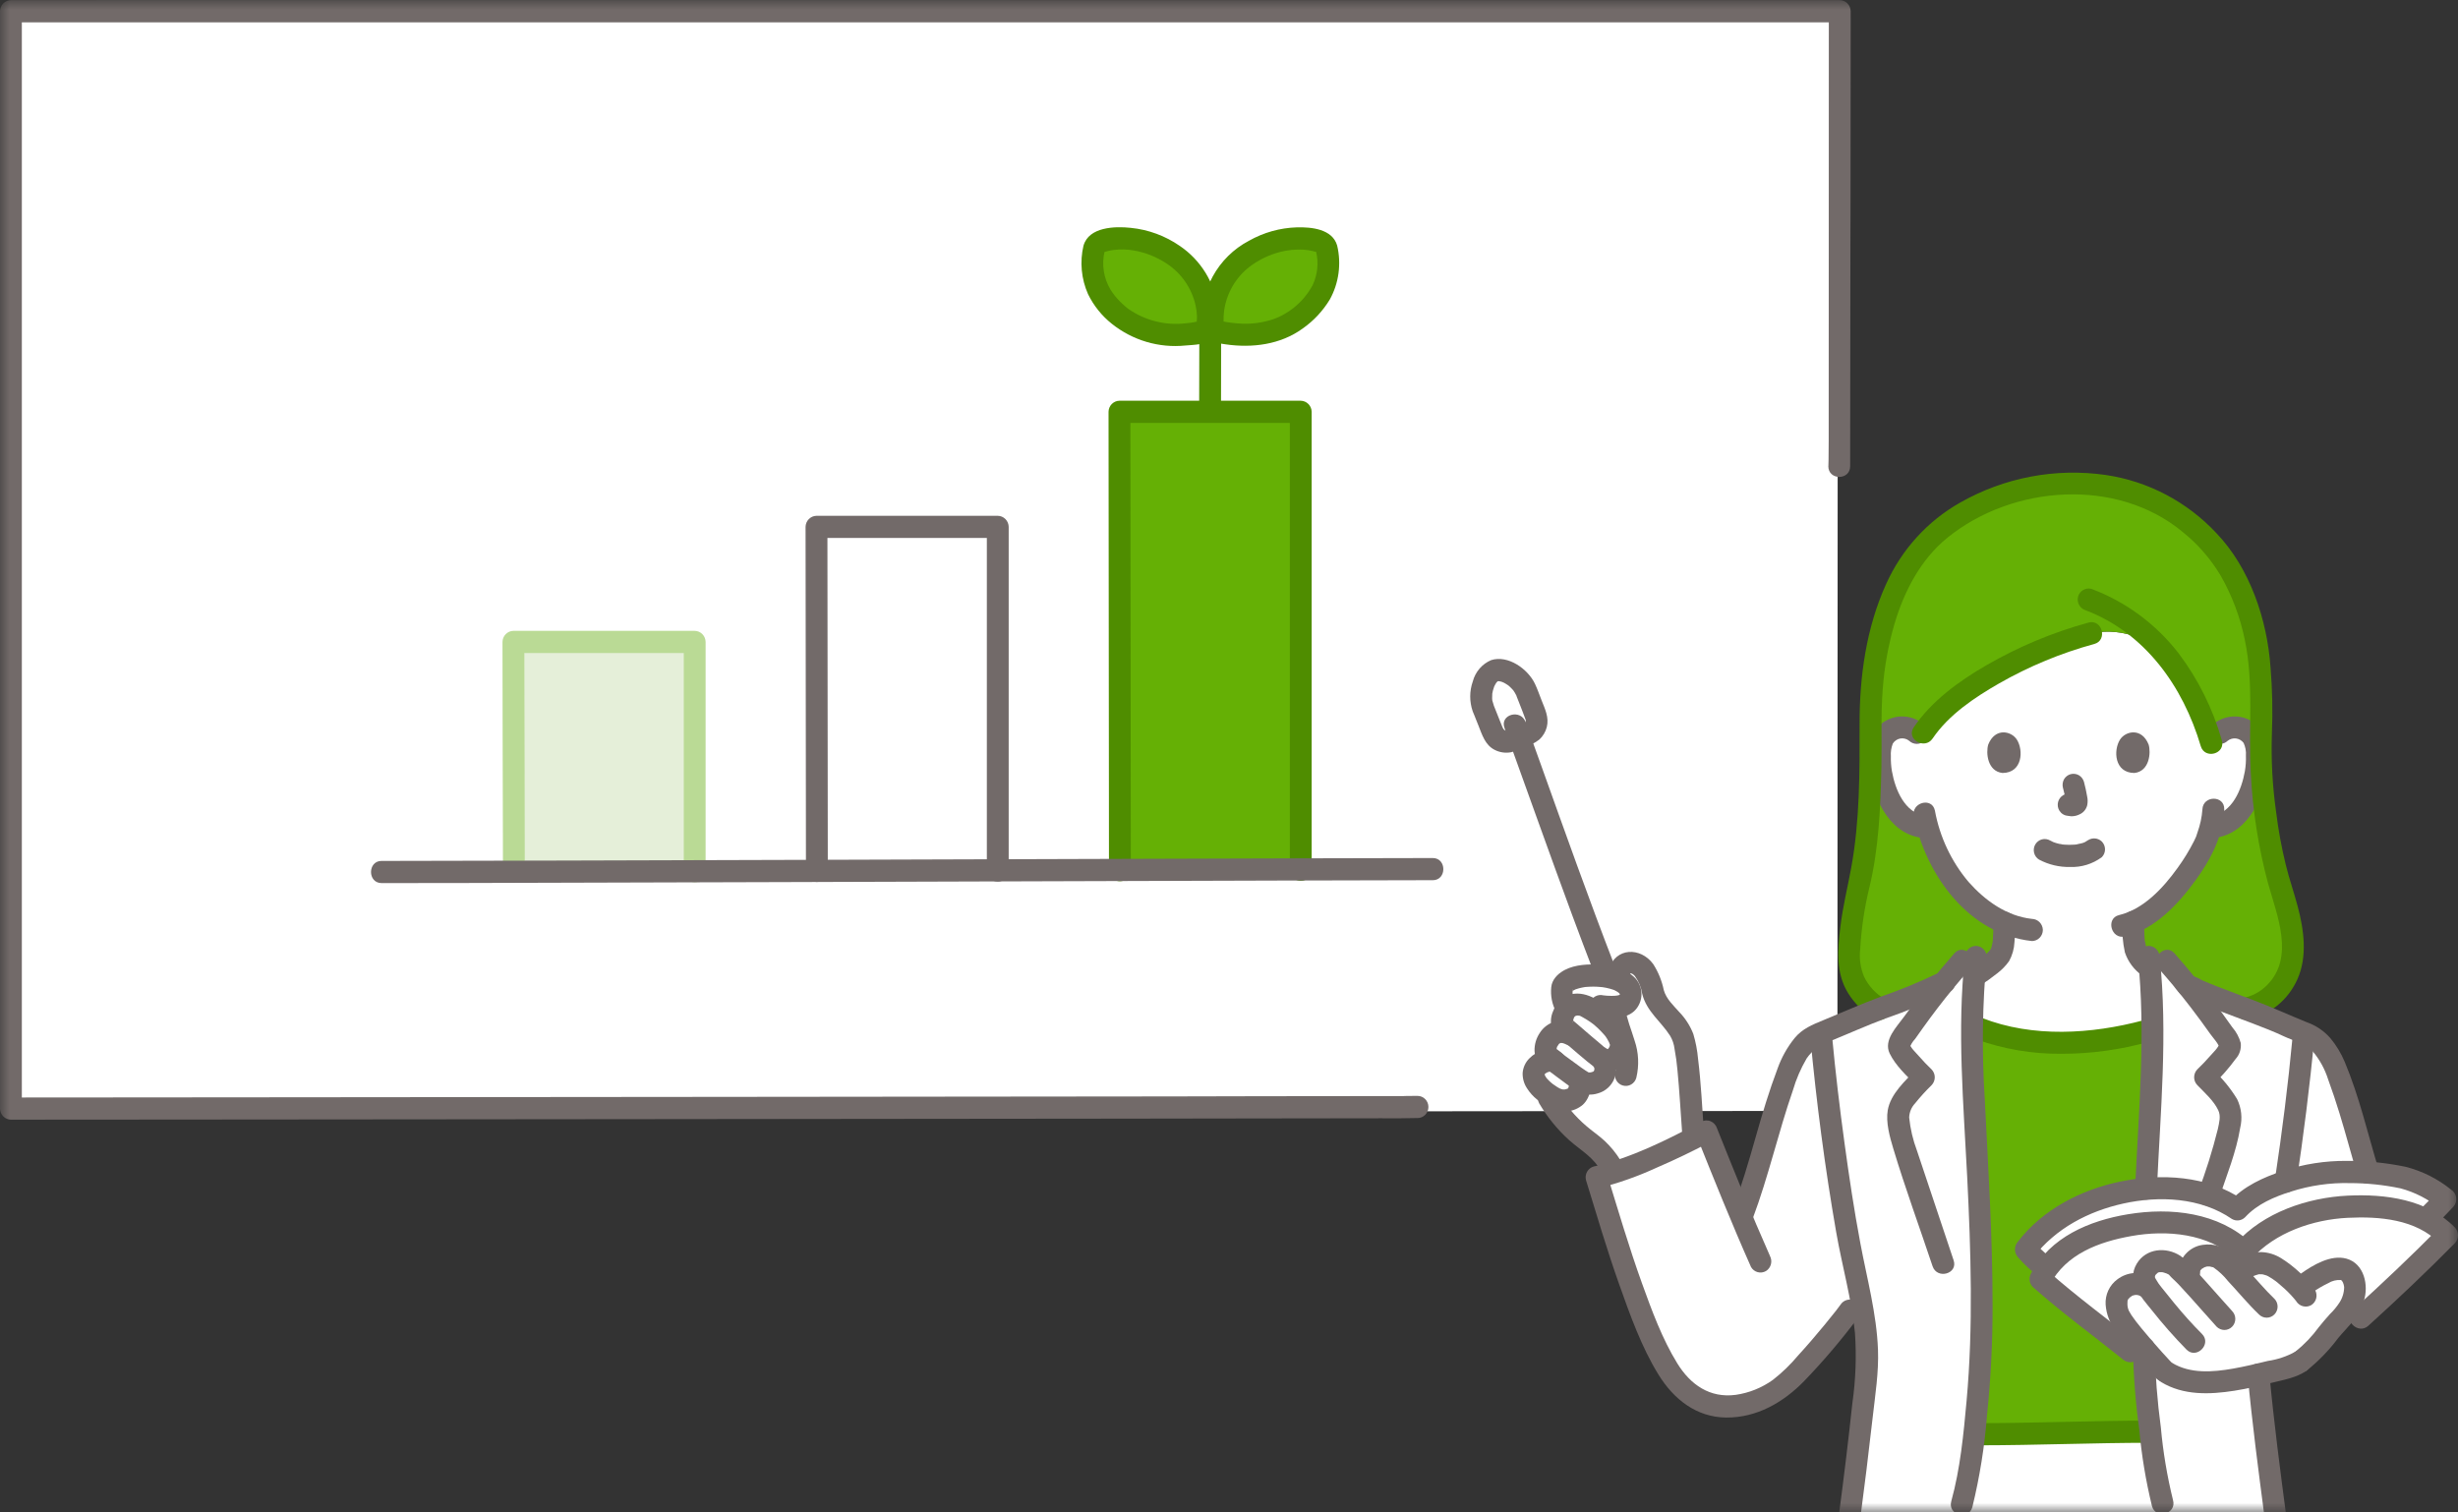 <svg width="130" height="80" viewBox="0 0 130 80" fill="none" xmlns="http://www.w3.org/2000/svg">
<rect x="0" y="0" width="130" height="80" fill="#333333" stroke="none"/>
<mask id="mask0_1621_25073" style="mask-type:alpha" maskUnits="userSpaceOnUse" x="0" y="0" width="130" height="80">
<path d="M0 0H130V80H0V0Z" fill="#D9D9D9"/>
</mask>
<g mask="url(#mask0_1621_25073)">
<path d="M2.75 1.059H0.527C0.527 2.956 0.527 57.027 0.527 58.844C8.852 58.844 85.81 58.772 97.178 58.76C97.187 39.303 97.2 2.255 97.2 1.051C86.677 1.051 18.266 1.058 2.75 1.059Z" fill="white"/>
<path d="M59.209 23.759C59.209 22.588 59.207 21.855 59.207 21.783H68.795V46.021C65.709 46.028 62.485 46.036 59.229 46.044C59.23 44.508 59.214 29.276 59.209 23.759Z" fill="#65B005"/>
<path d="M70.163 13.148C70.137 13.05 70.084 12.962 70.011 12.893C69.937 12.825 69.847 12.778 69.749 12.759C69.031 12.562 68.274 12.562 67.556 12.759C66.62 12.993 65.773 13.502 65.121 14.221C64.76 14.654 64.489 15.156 64.325 15.698C64.16 16.24 64.105 16.81 64.163 17.374C64.167 17.407 64.181 17.439 64.203 17.464C64.226 17.489 64.255 17.506 64.288 17.513C64.789 17.649 66.847 18.086 68.483 16.958C69.242 16.46 69.823 15.726 70.138 14.867C70.286 14.304 70.294 13.714 70.163 13.148Z" fill="#65B005"/>
<path d="M57.86 13.148C57.886 13.05 57.939 12.962 58.012 12.893C58.086 12.825 58.176 12.778 58.274 12.759C58.992 12.562 59.749 12.562 60.467 12.759C61.403 12.993 62.25 13.502 62.903 14.221C63.263 14.654 63.534 15.156 63.698 15.698C63.863 16.24 63.918 16.81 63.86 17.374C63.856 17.407 63.842 17.439 63.82 17.464C63.797 17.489 63.768 17.506 63.735 17.513C63.234 17.649 61.176 18.086 59.54 16.958C58.781 16.46 58.2 15.726 57.885 14.867C57.737 14.304 57.729 13.714 57.86 13.148Z" fill="#65B005"/>
<path d="M74.966 59.139H74.969V57.966C74.248 57.972 73.526 57.967 72.804 57.968L75.547 57.974L66.783 57.983L61.979 57.994L49.975 58.006C45.837 58.011 41.699 58.015 37.561 58.019L25.682 58.03L15.126 58.04L6.735 58.047C4.934 58.048 3.134 58.05 1.333 58.051H0.578L1.155 58.637V52.35C1.155 47.814 1.155 43.28 1.155 38.745V0.595L0.578 1.181H5.083H12.666H22.605H34.216H46.663H59.254H71.305H81.973H90.579H96.402H97.302L96.724 0.595C96.724 3.825 96.722 18.055 96.718 21.286C96.724 24.848 96.697 24.66 96.697 24.66C96.697 25.415 97.852 25.416 97.852 24.66C97.866 4.359 97.867 20.337 97.877 4.283C97.877 3.053 97.878 1.824 97.879 0.595C97.877 0.44 97.816 0.292 97.708 0.182C97.6 0.073 97.454 0.01 97.302 0.008H92.271H84.278H74.042H62.247L49.729 0.004H37.181H25.287H14.888H6.666L1.34 0.008H0.578C0.425 0.01 0.279 0.073 0.172 0.182C0.064 0.292 0.002 0.44 0 0.595V36.788C0 41.516 0 46.244 0 50.972V58.637C0.002 58.792 0.064 58.94 0.172 59.05C0.279 59.159 0.425 59.222 0.578 59.224C2.091 59.224 3.605 59.223 5.12 59.221L12.859 59.215L22.966 59.206L34.602 59.195L46.925 59.182L59.144 59.17L66.317 59.159L73.654 59.149L71.686 59.142C72.735 59.142 73.787 59.167 74.836 59.139C74.88 59.139 74.925 59.139 74.969 59.139C75.123 59.139 75.27 59.077 75.378 58.967C75.487 58.857 75.547 58.708 75.547 58.552C75.547 58.397 75.487 58.247 75.378 58.137C75.27 58.027 75.123 57.966 74.969 57.966H74.966C74.223 57.966 74.222 59.139 74.966 59.139Z" fill="#726A69"/>
<path d="M27 34H37V46H27V34Z" fill="#E5EFD9"/>
<path d="M27.755 46.118C27.755 42.576 27.741 39.033 27.734 35.491C27.734 34.979 27.733 34.466 27.731 33.954L27.154 34.541H36.741L36.164 33.954V46.098C36.164 46.853 37.319 46.854 37.319 46.098V33.954C37.317 33.799 37.255 33.651 37.148 33.542C37.04 33.432 36.894 33.37 36.741 33.368H27.154C27.001 33.37 26.856 33.432 26.748 33.542C26.64 33.651 26.578 33.799 26.576 33.954C26.576 37.362 26.59 40.77 26.597 44.177C26.598 44.824 26.599 45.471 26.6 46.118C26.6 46.873 27.755 46.874 27.755 46.118Z" fill="#BADA95"/>
<path d="M43.781 46.085C43.781 43.852 43.778 41.62 43.774 39.388C43.77 36.297 43.767 33.207 43.763 30.116C43.763 29.367 43.762 28.618 43.761 27.869L43.183 28.456H52.771L52.193 27.869V46.065C52.193 46.819 53.348 46.821 53.348 46.065V27.869C53.346 27.714 53.285 27.566 53.177 27.457C53.069 27.347 52.923 27.285 52.771 27.283H43.183C43.031 27.285 42.885 27.347 42.777 27.457C42.669 27.566 42.608 27.714 42.605 27.869C42.605 29.852 42.608 31.836 42.612 33.819C42.616 36.98 42.619 40.141 42.623 43.301C42.623 44.229 42.624 45.157 42.625 46.085C42.625 46.84 43.781 46.841 43.781 46.085Z" fill="#726A69"/>
<path d="M59.807 46.047C59.807 43.084 59.804 40.12 59.799 37.157C59.795 33.016 59.791 28.875 59.787 24.733C59.787 23.75 59.786 22.766 59.784 21.783L59.206 22.369H68.794L68.217 21.783V46.023C68.217 46.778 69.372 46.779 69.372 46.023V21.783C69.37 21.628 69.308 21.48 69.2 21.371C69.092 21.261 68.947 21.199 68.794 21.196H59.206C59.054 21.198 58.908 21.261 58.8 21.37C58.693 21.48 58.631 21.628 58.629 21.783C58.629 24.405 58.632 27.027 58.637 29.649C58.641 33.886 58.645 38.123 58.649 42.359C58.65 43.589 58.651 44.818 58.652 46.047C58.652 46.801 59.807 46.803 59.807 46.047Z" fill="#4F8D00"/>
<path d="M75.778 45.385C73.487 45.385 71.197 45.39 68.907 45.4C64.932 45.411 60.956 45.423 56.98 45.436L42.954 45.48C38.603 45.494 34.252 45.506 29.901 45.518C26.895 45.526 23.888 45.532 20.882 45.537H20.181C19.438 45.537 19.436 46.71 20.181 46.71C22.971 46.71 25.761 46.705 28.551 46.694C32.782 46.684 37.013 46.672 41.243 46.658C45.934 46.644 50.624 46.629 55.314 46.614C59.438 46.601 63.562 46.589 67.686 46.576C70.226 46.569 72.765 46.563 75.304 46.558H75.778C76.522 46.558 76.523 45.385 75.778 45.385Z" fill="#726A69"/>
<path d="M70.721 12.99C70.469 12.107 69.351 12.005 68.587 12.026C67.698 12.053 66.829 12.297 66.052 12.737C65.242 13.163 64.574 13.823 64.133 14.634C63.692 15.445 63.497 16.371 63.573 17.294C63.64 18.017 64.234 18.129 64.816 18.213C66.224 18.417 67.72 18.234 68.901 17.374C69.479 16.968 69.967 16.444 70.335 15.836C70.811 14.971 70.949 13.955 70.721 12.991C70.679 12.842 70.581 12.715 70.448 12.638C70.315 12.562 70.158 12.541 70.01 12.581C69.864 12.624 69.74 12.724 69.665 12.859C69.59 12.993 69.568 13.152 69.606 13.302C69.75 13.9 69.685 14.531 69.422 15.087C69.178 15.537 68.849 15.934 68.454 16.255C68.425 16.279 68.396 16.302 68.367 16.325C68.465 16.248 68.347 16.338 68.332 16.349C68.285 16.383 68.238 16.417 68.19 16.45C67.927 16.633 67.64 16.78 67.338 16.886C66.805 17.062 66.246 17.142 65.686 17.12C65.309 17.104 64.933 17.056 64.563 16.977C64.536 16.969 64.509 16.962 64.482 16.957C64.333 16.954 64.688 17.451 64.723 17.261C64.725 17.194 64.722 17.127 64.712 17.061C64.706 16.847 64.716 16.633 64.743 16.421C64.876 15.508 65.353 14.682 66.074 14.12C66.562 13.747 67.118 13.477 67.71 13.325C68.11 13.223 68.523 13.182 68.935 13.206C69.1 13.215 69.265 13.24 69.426 13.279C69.484 13.293 69.54 13.314 69.597 13.325C69.741 13.355 69.636 13.406 69.608 13.304C69.811 14.027 70.927 13.719 70.721 12.99Z" fill="#4F8D00"/>
<path d="M58.418 13.304C58.386 13.415 58.28 13.341 58.418 13.326C58.451 13.321 58.483 13.312 58.514 13.301C58.64 13.263 58.769 13.237 58.899 13.221C59.257 13.177 59.62 13.187 59.976 13.251C60.603 13.359 61.2 13.601 61.729 13.959C62.487 14.462 63.025 15.244 63.23 16.141C63.276 16.338 63.301 16.538 63.307 16.741C63.294 16.914 63.291 17.088 63.3 17.262C63.334 17.451 63.69 16.955 63.541 16.957C63.514 16.962 63.486 16.969 63.46 16.978C63.39 16.989 63.321 17.009 63.252 17.023C63.069 17.062 62.885 17.088 62.699 17.101C61.64 17.224 60.572 16.957 59.69 16.349C59.69 16.349 59.575 16.261 59.637 16.31C59.685 16.348 59.541 16.231 59.525 16.218C59.425 16.133 59.329 16.043 59.236 15.95C59.045 15.76 58.876 15.548 58.733 15.319C58.37 14.715 58.257 13.99 58.419 13.302C58.455 13.152 58.434 12.994 58.358 12.86C58.283 12.725 58.16 12.626 58.014 12.581C57.867 12.541 57.709 12.562 57.576 12.638C57.443 12.715 57.346 12.842 57.304 12.991C57.103 13.85 57.187 14.752 57.544 15.557C57.842 16.167 58.27 16.701 58.797 17.122C59.901 18.005 61.3 18.419 62.699 18.275C63.121 18.24 63.865 18.228 64.195 17.9C64.582 17.516 64.484 16.769 64.418 16.274C64.328 15.616 64.102 14.985 63.755 14.423C63.407 13.861 62.946 13.379 62.403 13.011C61.63 12.474 60.736 12.145 59.804 12.052C58.974 11.962 57.588 11.998 57.306 12.991C57.097 13.718 58.212 14.029 58.418 13.304Z" fill="#4F8D00"/>
<path d="M63.43 17.76C63.43 19.038 63.422 20.315 63.422 21.593C63.422 21.748 63.483 21.898 63.591 22.007C63.699 22.117 63.846 22.179 63.999 22.179C64.153 22.179 64.299 22.117 64.408 22.007C64.516 21.898 64.577 21.748 64.577 21.593C64.577 20.315 64.585 19.038 64.585 17.76C64.585 17.605 64.524 17.456 64.416 17.346C64.307 17.236 64.16 17.174 64.007 17.174C63.854 17.174 63.707 17.236 63.599 17.346C63.49 17.456 63.43 17.605 63.43 17.76Z" fill="#4F8D00"/>
<path d="M104.22 54.831C105.076 55.359 106.916 55.923 109.226 55.923C112.221 55.923 113.333 55.054 114.488 54.405L114.517 51.789C113.813 51.305 113.143 50.774 113.001 50.415C112.844 49.882 112.785 49.323 112.827 48.768C114.822 47.899 116.426 45.173 116.706 44.402C116.747 44.276 116.828 44.043 116.903 43.765L117.134 43.729C117.477 43.671 117.8 43.523 118.07 43.301C118.403 43.013 118.671 42.656 118.856 42.254C119.247 41.458 119.416 40.569 119.343 39.682C119.332 39.455 119.276 39.233 119.176 39.031C119.089 38.884 118.972 38.758 118.831 38.663C118.691 38.569 118.532 38.507 118.365 38.483C118.195 38.458 118.021 38.47 117.857 38.519C117.692 38.568 117.539 38.653 117.409 38.767L116.921 39.215C116.509 37.798 115.868 36.46 115.024 35.256C114.536 34.571 113.865 34.041 113.091 33.727C112.317 33.414 111.471 33.331 110.652 33.487L110.612 33.495C106.954 34.487 102.879 36.744 101.567 39.002C101.447 38.812 101.275 38.661 101.072 38.569C100.869 38.476 100.644 38.446 100.424 38.482C100.257 38.506 100.098 38.568 99.957 38.663C99.817 38.757 99.7 38.883 99.613 39.03C99.513 39.233 99.457 39.455 99.446 39.681C99.373 40.568 99.542 41.457 99.933 42.253C100.118 42.655 100.386 43.012 100.719 43.3C101.065 43.59 101.5 43.748 101.949 43.748C102.245 44.87 102.772 45.915 103.494 46.816C104.163 47.668 105.02 48.349 105.996 48.803C106.036 49.347 105.977 49.893 105.823 50.416C105.683 50.766 104.985 51.281 104.235 51.754C104.235 51.754 104.22 54.098 104.22 54.831Z" fill="white"/>
<path d="M114.643 80.36C114.421 79.732 114.244 79.089 114.115 78.435C113.98 77.59 113.848 76.697 113.734 75.731C111.564 75.748 105.937 75.862 104.713 75.862H104.399C104.287 76.778 104.16 77.628 104.032 78.435C103.902 79.089 103.726 79.732 103.504 80.36H114.643Z" fill="white"/>
<path d="M119.951 67.677C120.169 66.732 120.39 65.559 120.602 64.284H126.013C124.887 61.3 124.69 59.589 123.565 56.606C123.37 56.063 123.071 55.567 122.683 55.145C122.304 54.732 121.717 54.617 121.217 54.372C119.744 53.649 117.319 52.915 115.701 52.143C115.359 51.72 114.998 51.293 114.6 50.842L113.647 50.621C114.002 53.773 113.822 56.958 113.642 60.125C113.574 61.327 113.435 63.703 113.371 66.395C113.351 67.265 113.338 68.168 113.338 69.074C113.335 72.212 113.595 75.344 114.115 78.437C114.245 79.091 114.421 79.734 114.643 80.362H120.297C119.814 76.905 119.392 72.65 119.392 71.888C119.419 70.467 119.606 69.054 119.951 67.677Z" fill="white"/>
<path d="M104.034 78.435C104.554 75.342 104.814 72.21 104.811 69.072C104.811 65.362 104.598 61.712 104.508 60.123C104.327 56.956 104.147 53.771 104.502 50.619L103.772 50.84C103.43 51.228 103.114 51.599 102.817 51.967C101.216 52.803 98.53 53.594 96.945 54.371C96.445 54.617 95.858 54.732 95.479 55.144C95.092 55.566 94.792 56.063 94.597 56.605C93.907 58.434 93.567 59.785 93.146 61.244C92.872 62.196 92.565 63.193 92.105 64.4C91.46 62.865 90.895 61.442 90.257 59.845C88.637 60.71 86.059 61.91 84.439 62.267C85.248 64.889 86.057 67.712 87.193 70.336C87.983 72.161 88.83 74.031 90.766 74.349C91.422 74.424 92.086 74.36 92.717 74.162C93.347 73.963 93.931 73.635 94.431 73.198C95.559 72.097 96.608 70.917 97.572 69.666L97.832 69.32L98.39 68.578C98.621 69.665 98.744 70.773 98.757 71.885C98.757 72.649 98.335 76.903 97.852 80.36H103.507C103.728 79.732 103.905 79.089 104.034 78.435Z" fill="white"/>
<path d="M87.925 53.4C87.675 53.12 87.499 52.781 87.414 52.413C87.277 51.779 86.945 50.947 86.282 50.907C86.132 50.897 85.983 50.944 85.866 51.04C85.748 51.135 85.67 51.272 85.647 51.423C85.647 51.423 85.604 51.569 85.535 51.807C85.379 51.748 85.218 51.703 85.054 51.674C83.904 51.46 82.647 51.718 82.606 52.322C82.553 52.622 82.63 52.889 82.863 53.363C82.658 53.57 82.51 54.166 82.666 54.294C82.666 54.294 82.713 54.437 82.766 54.599C82.631 54.565 82.49 54.569 82.358 54.611C82.225 54.652 82.106 54.729 82.013 54.834C81.777 55.098 81.597 55.663 81.882 55.869C82.007 55.96 82.118 56.052 82.225 56.141L82.208 56.138C81.73 55.97 81.066 56.398 81.105 56.842C81.176 57.199 81.38 57.515 81.676 57.722L81.715 57.753L81.911 58.083C82.389 58.888 83.007 59.598 83.735 60.179C83.941 60.343 84.156 60.497 84.356 60.669C84.685 60.955 84.969 61.29 85.198 61.663L85.333 61.902C86.231 61.564 88.434 60.723 89.577 60.162C89.555 59.98 89.54 59.845 89.54 59.845C89.365 57.487 89.28 55.194 88.867 54.544C88.579 54.141 88.264 53.759 87.925 53.4Z" fill="white"/>
<path d="M78.447 37.468C78.481 37.556 78.662 38.007 78.96 38.75C79.035 38.938 79.181 39.089 79.365 39.169C79.55 39.249 79.758 39.251 79.944 39.176L80.799 38.828C80.984 38.752 81.133 38.605 81.212 38.418C81.291 38.231 81.294 38.02 81.221 37.831C80.932 37.087 80.836 36.848 80.718 36.55C80.455 35.886 79.586 35.293 79.023 35.481C78.537 35.644 78.138 36.695 78.447 37.468Z" fill="white"/>
<path d="M107.725 65.429C107.513 65.633 107.316 65.852 107.137 66.086C107.453 66.423 107.79 66.739 108.145 67.032L108.244 67.107C108.801 66.332 109.574 65.746 110.464 65.425C111.79 64.881 113.212 64.621 114.641 64.663C116.053 64.71 117.611 65.161 118.663 66.18C119.524 65.178 121.129 64.401 122.369 64.086C123.598 63.805 124.865 63.736 126.117 63.884C126.87 63.954 127.604 64.166 128.281 64.511L128.31 64.481C128.529 64.27 128.967 63.824 129.34 63.424C127.992 62.388 127.236 62.234 125.644 62.076C124.433 61.957 123.059 61.917 121.875 62.217C120.692 62.517 119.175 63.018 118.334 63.968C117.232 63.25 115.951 62.866 114.641 62.861C113.212 62.819 111.79 63.079 110.464 63.623C109.855 63.855 109.278 64.167 108.748 64.551C108.391 64.824 108.049 65.117 107.725 65.429Z" fill="white"/>
<path d="M124.851 69.707C125.764 68.881 128.652 66.128 129.427 65.34C128.517 64.489 127.35 63.976 126.116 63.885C124.864 63.737 123.597 63.806 122.368 64.087C121.128 64.402 119.523 65.179 118.662 66.181C117.61 65.162 116.052 64.711 114.64 64.664C113.211 64.622 111.789 64.882 110.463 65.426C109.365 65.813 108.453 66.611 107.914 67.657C108.741 68.391 111.807 70.785 112.668 71.478L124.851 69.707Z" fill="white"/>
<path d="M120.893 67.449C120.837 67.403 120.78 67.358 120.724 67.313C119.998 66.744 119.471 66.655 118.726 67.079L118.326 67.43C118.021 67.102 117.762 66.83 117.652 66.732C117.492 66.586 117.299 66.484 117.089 66.437C116.88 66.389 116.662 66.397 116.456 66.46C115.985 66.638 115.787 66.9 115.787 67.3L115.743 67.641C115.493 67.373 115.268 67.143 115.096 66.985C114.951 66.853 114.242 66.498 113.771 66.858C113.68 66.912 113.601 66.985 113.539 67.072C113.477 67.158 113.434 67.257 113.411 67.362C113.389 67.466 113.388 67.575 113.409 67.68C113.429 67.784 113.471 67.884 113.531 67.972C113.559 68.014 113.578 68.06 113.6 68.105L113.495 68.049C113.361 67.974 113.213 67.929 113.061 67.917C112.909 67.904 112.756 67.925 112.612 67.978C112.468 68.031 112.337 68.114 112.228 68.222C112.118 68.33 112.033 68.46 111.977 68.605C111.903 68.95 111.945 69.311 112.098 69.628C112.404 70.228 113.738 71.732 114.459 72.505C116.109 73.69 118.743 72.864 120.853 72.366C121.149 72.292 121.432 72.169 121.688 72.001C122.478 71.444 122.884 70.762 123.528 70.039C123.802 69.771 124.045 69.472 124.252 69.148C124.498 68.756 124.593 68.285 124.518 67.826C124.47 67.589 124.339 67.378 124.149 67.232C123.836 67.022 123.415 67.122 123.067 67.267C122.547 67.482 122.064 67.779 121.634 68.146C121.405 67.895 121.157 67.662 120.893 67.449Z" fill="white"/>
<path d="M112.667 71.478C111.806 70.784 108.739 68.391 107.913 67.657C108.017 67.456 108.136 67.263 108.268 67.079C108.26 67.09 108.25 67.096 108.242 67.109L108.143 67.034C107.788 66.74 107.451 66.423 107.135 66.087C107.314 65.853 107.51 65.633 107.722 65.429C108.047 65.117 108.389 64.823 108.746 64.55C109.276 64.165 109.853 63.853 110.462 63.621C111.431 63.226 112.453 62.98 113.494 62.891C113.548 61.725 113.604 60.758 113.639 60.123C113.746 58.231 113.854 56.334 113.847 54.44L113.501 54.534C112.65 54.759 111.786 54.927 110.914 55.035C110.365 55.107 109.813 55.146 109.259 55.153C107.774 55.156 105.6 54.895 104.292 54.24C104.278 56.2 104.389 58.164 104.501 60.122C104.591 61.712 104.805 65.36 104.805 69.071C104.81 71.341 104.673 73.609 104.395 75.862C104.863 75.862 105.19 75.862 105.19 75.862C106.374 75.862 111.725 75.728 113.216 75.728C113.216 75.728 113.398 75.728 113.727 75.731C113.57 74.432 113.444 72.997 113.38 71.373L112.667 71.478Z" fill="#65B005"/>
<path d="M99.42 53.359C100.576 52.959 101.71 52.493 102.816 51.965C103.113 51.598 103.428 51.227 103.771 50.839L104.501 50.618C104.462 50.959 104.433 51.301 104.406 51.644C105.091 51.202 105.697 50.738 105.826 50.415C105.98 49.892 106.038 49.346 105.999 48.802C105.023 48.348 104.166 47.667 103.497 46.815C102.775 45.914 102.248 44.869 101.951 43.747C101.503 43.748 101.068 43.589 100.722 43.299C100.389 43.011 100.121 42.654 99.936 42.252C99.545 41.456 99.376 40.567 99.449 39.68C99.459 39.454 99.516 39.232 99.616 39.029C99.702 38.882 99.82 38.756 99.96 38.662C100.101 38.567 100.26 38.505 100.427 38.481C100.647 38.445 100.872 38.475 101.075 38.568C101.278 38.66 101.45 38.811 101.57 39.001C102.882 36.743 106.956 34.485 110.615 33.494L110.655 33.486C111.474 33.33 112.32 33.413 113.094 33.727C113.868 34.04 114.538 34.57 115.027 35.255C115.871 36.459 116.512 37.797 116.924 39.214L117.412 38.766C117.542 38.652 117.694 38.567 117.859 38.518C118.024 38.469 118.198 38.457 118.368 38.482C118.535 38.506 118.694 38.568 118.834 38.663C118.975 38.757 119.092 38.883 119.179 39.03C119.279 39.233 119.335 39.455 119.346 39.681C119.418 40.568 119.25 41.457 118.858 42.253C118.674 42.655 118.406 43.012 118.073 43.3C117.803 43.523 117.48 43.67 117.137 43.728L116.906 43.764C116.831 44.042 116.749 44.275 116.709 44.401C116.429 45.172 114.825 47.898 112.83 48.767C112.788 49.322 112.847 49.881 113.004 50.414C113.179 50.717 113.417 50.978 113.701 51.179C113.683 50.992 113.67 50.805 113.649 50.618L114.602 50.839C115 51.29 115.361 51.717 115.703 52.14C116.574 52.557 117.679 52.961 118.743 53.359C119.439 53.215 120.067 52.837 120.525 52.286C120.983 51.734 121.245 51.042 121.268 50.322C121.262 49.349 121.099 48.383 120.785 47.464C120.388 46.207 119.618 43.654 119.562 39.093C119.629 37.809 119.611 36.522 119.508 35.241C119.334 32.77 118.246 30.01 116.68 28.476C115.725 27.488 114.573 26.72 113.302 26.221C112.213 25.795 111.201 25.59 109.291 25.59C106.65 25.645 104.114 26.652 102.136 28.43C100.084 30.424 98.783 34.069 98.947 39.093C98.947 42.754 98.673 45.395 98.288 46.895C97.997 48.136 97.831 49.403 97.793 50.678C97.808 51.231 97.966 51.77 98.252 52.241C98.537 52.712 98.941 53.097 99.42 53.359Z" fill="#65B005"/>
<path d="M117.82 39.183C117.882 39.134 117.953 39.098 118.029 39.077C118.106 39.056 118.185 39.05 118.263 39.061C118.341 39.071 118.416 39.097 118.485 39.138C118.553 39.178 118.612 39.231 118.66 39.295C118.758 39.504 118.801 39.735 118.783 39.965C118.793 40.243 118.774 40.522 118.728 40.796C118.551 41.781 118.064 42.968 116.982 43.164C116.835 43.207 116.711 43.306 116.635 43.441C116.559 43.576 116.539 43.736 116.578 43.886C116.622 44.034 116.72 44.16 116.852 44.236C116.985 44.313 117.141 44.334 117.289 44.296C118.985 43.987 119.795 42.046 119.923 40.484C119.989 39.672 119.916 38.758 119.226 38.234C118.897 37.995 118.498 37.876 118.094 37.898C117.689 37.919 117.305 38.08 117.002 38.354C116.895 38.464 116.835 38.613 116.835 38.769C116.835 38.924 116.895 39.073 117.002 39.183C117.112 39.29 117.259 39.35 117.411 39.35C117.563 39.35 117.709 39.29 117.819 39.183L117.82 39.183Z" fill="#726A69"/>
<path d="M101.787 38.353C101.485 38.079 101.1 37.919 100.696 37.897C100.292 37.875 99.893 37.994 99.564 38.233C98.873 38.755 98.801 39.673 98.867 40.483C98.995 42.044 99.805 43.986 101.501 44.295C101.649 44.332 101.805 44.31 101.937 44.234C102.069 44.157 102.167 44.032 102.212 43.885C102.251 43.735 102.231 43.575 102.155 43.44C102.079 43.305 101.954 43.206 101.807 43.163C100.727 42.967 100.239 41.78 100.062 40.794C100.018 40.536 99.999 40.274 100.006 40.011C99.989 39.778 100.024 39.544 100.11 39.326C100.155 39.257 100.214 39.197 100.282 39.152C100.351 39.106 100.428 39.076 100.509 39.062C100.59 39.049 100.672 39.052 100.752 39.073C100.831 39.093 100.905 39.13 100.97 39.182C101.08 39.288 101.226 39.347 101.378 39.347C101.53 39.347 101.676 39.288 101.787 39.182C101.894 39.071 101.954 38.922 101.954 38.767C101.954 38.612 101.894 38.463 101.787 38.352L101.787 38.353Z" fill="#726A69"/>
<path d="M99.704 52.856C99.221 52.583 98.831 52.166 98.588 51.661C98.396 51.202 98.326 50.701 98.383 50.207C98.445 49.102 98.609 48.005 98.871 46.931C99.365 44.885 99.457 42.717 99.504 40.619C99.535 39.217 99.465 37.815 99.577 36.415C99.665 35.249 99.875 34.096 100.204 32.975C100.718 31.251 101.59 29.583 102.995 28.443C106.432 25.654 111.946 25.238 115.439 28.138C116.23 28.772 116.903 29.543 117.429 30.415C118.044 31.484 118.483 32.647 118.728 33.859C119.214 36.179 118.905 38.573 119.044 40.919C119.14 42.875 119.443 44.815 119.949 46.706C120.428 48.427 121.376 50.632 119.897 52.112C119.542 52.469 119.088 52.708 118.596 52.797C117.866 52.939 118.175 54.069 118.903 53.928C119.473 53.805 120.008 53.546 120.461 53.173C120.915 52.8 121.275 52.323 121.513 51.781C122.044 50.579 121.851 49.18 121.522 47.943C121.329 47.216 121.081 46.506 120.9 45.776C120.67 44.843 120.496 43.897 120.38 42.943C120.184 41.564 120.11 40.17 120.158 38.778C120.206 37.619 120.181 36.457 120.085 35.301C119.909 32.772 118.993 30.052 117.226 28.204C115.67 26.537 113.605 25.452 111.366 25.123C108.711 24.741 106.006 25.255 103.667 26.586C101.944 27.56 100.573 29.069 99.754 30.891C98.706 33.198 98.345 35.774 98.35 38.298C98.356 40.822 98.366 43.38 97.913 45.871C97.723 46.922 97.463 47.944 97.336 49.009C97.191 50.219 97.076 51.447 97.743 52.53C98.087 53.085 98.561 53.545 99.122 53.869C99.767 54.246 100.349 53.233 99.704 52.856Z" fill="#4F8D00"/>
<path d="M110.46 32.931C108.566 33.449 106.745 34.211 105.041 35.197C103.601 36.035 102.168 37.067 101.215 38.471C100.793 39.094 101.793 39.682 102.213 39.063C103.07 37.8 104.434 36.893 105.727 36.15C107.315 35.243 109.008 34.541 110.767 34.062C111.484 33.865 111.18 32.733 110.46 32.931Z" fill="#4F8D00"/>
<path d="M110.307 32.28C113.441 33.474 115.456 36.295 116.394 39.465C116.608 40.186 117.723 39.879 117.508 39.153C117.036 37.494 116.263 35.938 115.23 34.565C114.033 33.014 112.435 31.832 110.615 31.149C110.467 31.109 110.31 31.13 110.177 31.207C110.044 31.283 109.946 31.41 109.905 31.56C109.867 31.71 109.889 31.869 109.964 32.003C110.039 32.138 110.163 32.237 110.309 32.281L110.307 32.28Z" fill="#4F8D00"/>
<path d="M116.483 42.811C116.452 43.227 116.364 43.636 116.223 44.028C116.199 44.101 116.172 44.172 116.151 44.246C116.139 44.285 116.093 44.382 116.163 44.222C116.125 44.309 116.086 44.394 116.044 44.478C115.79 44.98 115.496 45.461 115.165 45.915C114.404 46.973 113.369 48.094 112.075 48.402C111.353 48.574 111.657 49.706 112.382 49.533C113.963 49.157 115.188 47.845 116.118 46.566C116.921 45.463 117.581 44.213 117.637 42.813C117.666 42.058 116.511 42.059 116.482 42.813L116.483 42.811Z" fill="#726A69"/>
<path d="M101.22 43.186C101.878 46.326 104.133 49.413 107.466 49.776C107.619 49.776 107.765 49.713 107.873 49.604C107.981 49.494 108.043 49.345 108.044 49.19C108.04 49.036 107.979 48.888 107.871 48.779C107.763 48.67 107.618 48.607 107.466 48.604C106.127 48.457 104.987 47.636 104.109 46.643C103.202 45.567 102.589 44.267 102.334 42.874C102.179 42.136 101.065 42.449 101.22 43.186Z" fill="#726A69"/>
<path d="M114.285 51.187C114.285 50.815 113.918 50.623 113.691 50.385C113.653 50.346 113.619 50.306 113.583 50.265C113.531 50.207 113.604 50.289 113.612 50.308C113.599 50.287 113.585 50.266 113.57 50.247C113.549 50.214 113.534 50.174 113.512 50.142C113.527 50.164 113.559 50.273 113.535 50.19C113.526 50.161 113.515 50.131 113.506 50.099C113.477 49.996 113.475 49.87 113.436 49.772C113.457 49.825 113.448 49.878 113.438 49.786C113.435 49.758 113.432 49.731 113.43 49.704C113.424 49.641 113.42 49.579 113.417 49.516C113.404 49.267 113.407 49.018 113.408 48.768C113.408 48.613 113.347 48.463 113.239 48.353C113.131 48.243 112.984 48.182 112.831 48.182C112.677 48.182 112.531 48.243 112.422 48.353C112.314 48.463 112.253 48.613 112.253 48.768C112.224 49.307 112.267 49.847 112.382 50.374C112.549 50.872 112.87 51.301 113.297 51.599L113.128 51.184V51.187C113.128 51.343 113.189 51.492 113.297 51.602C113.406 51.712 113.552 51.774 113.706 51.774C113.859 51.774 114.006 51.712 114.114 51.602C114.222 51.492 114.283 51.343 114.283 51.187H114.285Z" fill="#726A69"/>
<path d="M105.42 48.803C105.428 49.106 105.421 49.409 105.399 49.712C105.397 49.752 105.393 49.793 105.387 49.833C105.402 49.754 105.394 49.778 105.383 49.843C105.372 49.907 105.357 49.98 105.339 50.048C105.329 50.085 105.319 50.121 105.307 50.157C105.301 50.177 105.262 50.271 105.303 50.181C105.343 50.092 105.274 50.223 105.26 50.246C105.205 50.323 105.249 50.263 105.26 50.246C105.32 50.163 105.26 50.243 105.243 50.261C105.207 50.302 105.17 50.341 105.131 50.378C105.035 50.472 104.932 50.557 104.829 50.642C104.867 50.61 104.885 50.6 104.835 50.637L104.738 50.71C104.678 50.755 104.616 50.798 104.555 50.843C104.41 50.944 104.263 51.042 104.114 51.138C103.982 51.216 103.886 51.345 103.847 51.496C103.808 51.646 103.83 51.806 103.907 51.94C103.984 52.075 104.111 52.172 104.259 52.212C104.408 52.251 104.565 52.229 104.697 52.151C105.025 51.941 105.341 51.715 105.646 51.472C105.88 51.293 106.086 51.079 106.258 50.838C106.428 50.53 106.526 50.186 106.542 49.834C106.575 49.492 106.586 49.148 106.575 48.804C106.575 48.649 106.514 48.499 106.406 48.39C106.298 48.28 106.151 48.218 105.998 48.218C105.845 48.218 105.698 48.28 105.589 48.39C105.481 48.499 105.42 48.649 105.42 48.804V48.803Z" fill="#726A69"/>
<path d="M114.643 80.36C114.421 79.732 114.244 79.089 114.115 78.435C113.98 77.59 113.848 76.697 113.734 75.731C111.564 75.748 105.937 75.862 104.713 75.862H104.399C104.287 76.778 104.16 77.628 104.032 78.435C103.902 79.089 103.726 79.732 103.504 80.36H114.643Z" fill="white"/>
<path d="M82.978 57.396C82.995 57.42 83.041 57.516 82.997 57.414C82.942 57.288 83.001 57.508 82.984 57.369C82.97 57.252 82.982 57.377 82.981 57.405C82.981 57.42 82.978 57.435 82.979 57.45C82.981 57.519 83.009 57.303 82.986 57.4C82.978 57.429 82.973 57.46 82.964 57.489C82.958 57.511 82.912 57.636 82.953 57.534C82.994 57.433 82.942 57.55 82.931 57.57C82.922 57.581 82.915 57.593 82.908 57.605C82.894 57.651 82.985 57.522 82.951 57.55C82.938 57.561 82.927 57.573 82.917 57.586C82.894 57.621 82.978 57.537 82.983 57.536C82.948 57.552 82.916 57.572 82.886 57.595C82.838 57.627 82.948 57.571 82.948 57.571C82.932 57.576 82.916 57.582 82.9 57.588C82.856 57.604 82.811 57.616 82.765 57.625C82.635 57.652 82.86 57.625 82.761 57.625C82.725 57.625 82.691 57.628 82.656 57.625C82.634 57.625 82.608 57.619 82.587 57.621C82.587 57.621 82.713 57.647 82.657 57.628C82.612 57.614 82.564 57.599 82.519 57.587C82.458 57.569 82.559 57.6 82.561 57.606C82.558 57.598 82.514 57.584 82.505 57.579C82.462 57.557 82.419 57.534 82.377 57.509C82.294 57.458 82.213 57.403 82.134 57.344C82.113 57.325 82.091 57.308 82.067 57.293C82.069 57.293 82.151 57.361 82.101 57.319C82.066 57.29 82.031 57.262 81.997 57.231C81.928 57.17 81.867 57.102 81.804 57.035C81.731 56.957 81.857 57.118 81.798 57.029C81.773 56.992 81.748 56.954 81.726 56.915C81.717 56.898 81.708 56.881 81.699 56.864C81.651 56.776 81.713 56.885 81.713 56.9C81.706 56.851 81.692 56.803 81.673 56.758C81.675 56.762 81.676 56.872 81.683 56.828C81.684 56.815 81.684 56.802 81.683 56.789C81.676 56.699 81.662 56.953 81.681 56.829C81.684 56.816 81.688 56.804 81.693 56.792C81.709 56.788 81.625 56.917 81.663 56.87C81.676 56.854 81.752 56.735 81.686 56.824C81.623 56.908 81.708 56.809 81.729 56.786C81.738 56.777 81.755 56.768 81.762 56.757C81.745 56.786 81.647 56.836 81.73 56.784C81.76 56.765 81.79 56.745 81.822 56.728C81.841 56.72 81.86 56.71 81.878 56.698C81.864 56.711 81.751 56.744 81.826 56.722C81.866 56.71 81.905 56.696 81.945 56.687C81.96 56.684 81.976 56.682 81.991 56.678C82.049 56.662 81.84 56.682 81.944 56.687C81.978 56.689 82.014 56.69 82.049 56.69C82.119 56.69 81.922 56.652 81.984 56.682C82.008 56.691 82.031 56.698 82.056 56.703C82.204 56.743 82.361 56.722 82.494 56.645C82.627 56.568 82.725 56.442 82.766 56.292C82.804 56.142 82.782 55.983 82.707 55.849C82.632 55.715 82.508 55.615 82.362 55.571C82.105 55.502 81.835 55.502 81.578 55.572C81.321 55.642 81.087 55.779 80.899 55.969C80.688 56.172 80.558 56.446 80.531 56.739C80.519 57.03 80.598 57.317 80.757 57.559C80.902 57.79 81.086 57.995 81.299 58.163C81.512 58.347 81.746 58.504 81.996 58.629C82.279 58.767 82.595 58.82 82.907 58.781C83.205 58.75 83.487 58.629 83.716 58.432C84.113 58.071 84.305 57.268 83.975 56.805C83.896 56.676 83.773 56.58 83.63 56.535C83.519 56.504 83.402 56.507 83.293 56.544C83.184 56.581 83.089 56.651 83.019 56.743C82.948 56.836 82.907 56.947 82.9 57.064C82.893 57.18 82.92 57.296 82.978 57.397L82.978 57.396Z" fill="#726A69"/>
<path d="M83.405 54.226C83.053 54.021 82.639 53.953 82.241 54.035C81.905 54.129 81.615 54.347 81.43 54.646C81.245 54.923 81.151 55.251 81.159 55.585C81.164 55.768 81.218 55.946 81.315 56.101C81.387 56.21 81.48 56.304 81.588 56.377C81.617 56.398 81.646 56.42 81.677 56.442C81.586 56.373 81.727 56.484 81.744 56.498C82.142 56.825 82.562 57.12 82.974 57.429C83.138 57.56 83.314 57.675 83.499 57.771C83.815 57.916 84.171 57.939 84.502 57.835C84.704 57.781 84.89 57.679 85.045 57.537C85.2 57.395 85.319 57.218 85.393 57.02C85.471 56.808 85.496 56.58 85.466 56.355C85.436 56.131 85.353 55.918 85.222 55.734C85.143 55.602 85.016 55.507 84.869 55.468C84.722 55.428 84.565 55.449 84.432 55.524C84.301 55.603 84.206 55.732 84.167 55.882C84.129 56.032 84.149 56.191 84.225 56.326C84.266 56.383 84.303 56.444 84.332 56.508C84.32 56.481 84.303 56.41 84.322 56.503C84.34 56.596 84.312 56.49 84.323 56.478C84.308 56.494 84.348 56.668 84.329 56.566C84.317 56.495 84.332 56.546 84.322 56.585C84.32 56.595 84.293 56.674 84.293 56.675C84.282 56.664 84.364 56.549 84.306 56.633C84.295 56.647 84.286 56.662 84.279 56.678C84.26 56.745 84.36 56.59 84.31 56.64C84.26 56.69 84.27 56.651 84.304 56.655L84.335 56.633C84.32 56.644 84.304 56.654 84.288 56.664C84.272 56.673 84.255 56.682 84.239 56.693C84.153 56.746 84.255 56.677 84.27 56.681C84.238 56.688 84.206 56.697 84.176 56.711C84.15 56.717 84.123 56.721 84.098 56.728C84.021 56.749 84.213 56.722 84.134 56.724C84.09 56.724 84.045 56.724 84.001 56.727C83.883 56.731 84.122 56.738 84.014 56.727C84.001 56.727 83.989 56.714 83.976 56.713C83.997 56.715 84.12 56.786 84.038 56.737C83.897 56.655 83.76 56.565 83.628 56.469C83.362 56.273 83.096 56.08 82.83 55.886C82.816 55.877 82.733 55.815 82.791 55.859C82.848 55.902 82.767 55.839 82.754 55.829C82.709 55.793 82.664 55.755 82.619 55.718C82.567 55.675 82.514 55.63 82.46 55.589C82.407 55.547 82.355 55.505 82.302 55.464C82.285 55.451 82.183 55.352 82.24 55.418C82.31 55.498 82.184 55.337 82.269 55.451C82.322 55.522 82.29 55.478 82.28 55.459C82.342 55.574 82.32 55.559 82.306 55.512C82.279 55.42 82.32 55.56 82.313 55.57C82.315 55.547 82.315 55.524 82.313 55.501C82.31 55.422 82.346 55.518 82.305 55.55C82.323 55.535 82.333 55.428 82.341 55.403C82.339 55.408 82.364 55.331 82.367 55.331C82.377 55.333 82.309 55.447 82.363 55.35C82.378 55.325 82.448 55.237 82.448 55.211C82.448 55.225 82.354 55.313 82.42 55.25C82.442 55.231 82.463 55.211 82.482 55.189C82.525 55.136 82.383 55.24 82.447 55.216C82.473 55.203 82.498 55.188 82.521 55.171C82.593 55.127 82.503 55.21 82.48 55.188C82.504 55.183 82.527 55.176 82.549 55.168C82.639 55.137 82.525 55.176 82.506 55.17C82.538 55.173 82.571 55.172 82.603 55.168C82.627 55.168 82.709 55.187 82.629 55.168C82.538 55.146 82.663 55.179 82.681 55.184C82.712 55.193 82.742 55.203 82.772 55.214C82.673 55.181 82.788 55.222 82.823 55.24C82.955 55.319 83.112 55.341 83.261 55.301C83.409 55.262 83.536 55.164 83.613 55.03C83.69 54.896 83.712 54.736 83.673 54.585C83.634 54.435 83.538 54.306 83.406 54.228L83.405 54.226Z" fill="#726A69"/>
<path d="M84.756 55.308C84.307 54.939 83.871 54.555 83.43 54.176C83.348 54.105 83.265 54.035 83.181 53.965C83.156 53.945 83.133 53.921 83.107 53.904C83.056 53.87 83.064 53.827 83.14 53.967C83.221 54.114 83.182 54.089 83.172 54.042C83.208 54.216 83.181 54.139 83.181 54.082C83.184 54.06 83.186 54.037 83.184 54.015C83.213 54.089 83.159 54.134 83.182 54.044C83.197 53.987 83.209 53.931 83.228 53.875C83.234 53.85 83.243 53.825 83.254 53.802C83.262 53.8 83.197 53.916 83.243 53.838C83.26 53.814 83.275 53.788 83.286 53.761C83.311 53.723 83.296 53.74 83.243 53.813C83.254 53.799 83.265 53.786 83.278 53.774C83.296 53.758 83.364 53.713 83.299 53.75C83.213 53.799 83.349 53.729 83.347 53.728C83.345 53.728 83.21 53.771 83.326 53.739L83.408 53.717C83.526 53.685 83.379 53.722 83.382 53.721C83.392 53.708 83.471 53.719 83.489 53.721H83.511C83.577 53.727 83.568 53.726 83.486 53.717C83.529 53.721 83.572 53.732 83.611 53.752C83.607 53.746 83.474 53.68 83.602 53.752C83.634 53.77 83.666 53.786 83.698 53.803C83.767 53.841 83.835 53.88 83.9 53.92C84.033 54.002 84.161 54.09 84.285 54.184C84.185 54.108 84.324 54.218 84.352 54.243C84.411 54.294 84.469 54.346 84.525 54.4C84.628 54.499 84.727 54.602 84.823 54.71C84.849 54.739 84.875 54.769 84.9 54.799C84.925 54.83 84.98 54.913 84.906 54.805C84.939 54.853 84.972 54.9 85.001 54.95C85.035 55.006 85.067 55.064 85.095 55.124C85.103 55.141 85.141 55.23 85.112 55.16C85.081 55.084 85.136 55.231 85.141 55.245C85.185 55.362 85.121 55.224 85.145 55.222C85.148 55.262 85.147 55.301 85.143 55.341C85.129 55.346 85.186 55.188 85.143 55.305L85.132 55.345C85.11 55.406 85.115 55.398 85.145 55.322C85.136 55.348 85.123 55.373 85.107 55.397C85.097 55.415 85.085 55.433 85.074 55.45C85.05 55.486 85.059 55.474 85.103 55.416C85.099 55.429 85.053 55.471 85.047 55.477C85.033 55.491 85.019 55.506 85.003 55.518C84.97 55.547 84.983 55.537 85.041 55.489C85.041 55.484 84.983 55.532 84.974 55.529C85.049 55.499 85.055 55.494 84.991 55.514L85.058 55.502C84.931 55.523 85.093 55.502 85.083 55.51C85.054 55.528 84.943 55.453 85.054 55.51C84.981 55.472 84.91 55.429 84.843 55.381C84.827 55.37 84.751 55.313 84.817 55.363C84.888 55.417 84.767 55.322 84.755 55.312C84.645 55.205 84.499 55.145 84.347 55.145C84.195 55.145 84.048 55.205 83.938 55.312C83.831 55.422 83.772 55.571 83.772 55.726C83.772 55.881 83.831 56.03 83.938 56.141C84.273 56.417 84.644 56.702 85.102 56.673C85.332 56.648 85.551 56.561 85.737 56.422C85.923 56.282 86.069 56.094 86.159 55.878C86.257 55.674 86.306 55.45 86.302 55.224C86.278 54.974 86.204 54.732 86.083 54.513C85.901 54.172 85.662 53.864 85.376 53.604C84.787 53.031 83.961 52.402 83.1 52.588C82.884 52.641 82.684 52.748 82.519 52.9C82.353 53.051 82.228 53.243 82.155 53.456C82.072 53.628 82.028 53.816 82.025 54.008C82.023 54.199 82.063 54.388 82.142 54.562C82.257 54.715 82.397 54.849 82.554 54.957C82.686 55.07 82.817 55.184 82.948 55.298C83.275 55.583 83.604 55.865 83.938 56.14C84.048 56.246 84.195 56.306 84.347 56.306C84.499 56.306 84.645 56.246 84.755 56.14C84.862 56.029 84.923 55.88 84.923 55.724C84.923 55.569 84.863 55.419 84.756 55.308Z" fill="#726A69"/>
<path d="M86.202 51.578C86.209 51.555 86.214 51.49 86.237 51.488C86.327 51.479 86.415 51.572 86.469 51.632C86.67 51.909 86.802 52.231 86.854 52.571C87.095 53.518 87.833 54.009 88.332 54.79C88.455 54.998 88.534 55.231 88.563 55.472C88.634 55.849 88.686 56.23 88.719 56.612C88.824 57.688 88.881 58.768 88.961 59.846C89.016 60.594 90.172 60.6 90.116 59.846C90.022 58.569 89.968 57.284 89.808 56.013C89.769 55.565 89.685 55.122 89.557 54.691C89.388 54.257 89.134 53.861 88.811 53.528C88.5 53.174 88.128 52.841 87.995 52.37C87.894 51.879 87.704 51.412 87.435 50.992C86.766 50.083 85.449 50.106 85.088 51.268C84.864 51.99 85.979 52.299 86.202 51.58L86.202 51.578Z" fill="#726A69"/>
<path d="M84.803 53.355C84.901 53.97 85.059 54.573 85.275 55.157C85.372 55.431 85.442 55.714 85.484 56.002C85.473 55.911 85.488 56.082 85.489 56.099C85.494 56.184 85.495 56.268 85.491 56.352C85.491 56.352 85.472 56.537 85.486 56.448C85.472 56.532 85.453 56.615 85.428 56.697C85.408 56.771 85.402 56.849 85.412 56.925C85.421 57.001 85.445 57.075 85.483 57.142C85.52 57.209 85.57 57.268 85.63 57.315C85.69 57.363 85.758 57.398 85.832 57.418C85.905 57.438 85.981 57.444 86.056 57.435C86.132 57.425 86.204 57.401 86.27 57.363C86.336 57.325 86.394 57.274 86.441 57.213C86.487 57.152 86.522 57.083 86.542 57.008C86.7 56.354 86.667 55.666 86.448 55.03C86.361 54.739 86.257 54.455 86.164 54.166C86.118 54.023 86.075 53.878 86.037 53.732C86.019 53.66 86.002 53.586 85.987 53.514C85.979 53.472 85.971 53.43 85.964 53.388C85.953 53.316 85.951 53.304 85.959 53.355C85.955 53.2 85.893 53.053 85.786 52.944C85.678 52.835 85.533 52.772 85.381 52.768C85.099 52.781 84.766 53.029 84.804 53.355H84.803Z" fill="#726A69"/>
<path d="M84.489 53.776C85.113 53.876 85.906 53.943 86.422 53.491C86.547 53.375 86.647 53.233 86.714 53.075C86.782 52.917 86.817 52.747 86.815 52.575C86.814 52.402 86.778 52.232 86.708 52.075C86.638 51.919 86.537 51.778 86.41 51.664C85.865 51.173 85.086 51.037 84.38 51.016C83.783 50.997 83.066 51.066 82.561 51.426C82.409 51.528 82.279 51.66 82.18 51.815C82.133 51.893 82.096 51.977 82.07 52.065C82.049 52.139 82.018 52.409 82.044 52.211C81.997 52.661 82.084 53.114 82.295 53.512C82.373 53.646 82.499 53.743 82.647 53.783C82.795 53.822 82.953 53.801 83.085 53.723C83.214 53.641 83.308 53.513 83.346 53.363C83.385 53.214 83.366 53.056 83.293 52.92C83.275 52.889 83.261 52.857 83.25 52.823C83.228 52.764 83.207 52.703 83.191 52.642C83.184 52.618 83.159 52.477 83.168 52.555C83.177 52.633 83.17 52.482 83.17 52.455C83.17 52.442 83.17 52.364 83.17 52.445C83.167 52.593 83.163 52.192 83.18 52.371C83.19 52.48 83.207 52.306 83.173 52.403C83.132 52.524 83.233 52.33 83.162 52.426C83.097 52.514 83.262 52.368 83.176 52.414C83.096 52.458 83.203 52.398 83.223 52.386C83.257 52.366 83.295 52.351 83.328 52.33C83.38 52.297 83.291 52.345 83.286 52.347C83.315 52.337 83.341 52.326 83.368 52.318C83.42 52.3 83.472 52.285 83.524 52.271C83.621 52.245 83.719 52.228 83.817 52.21C83.906 52.194 83.728 52.215 83.821 52.21C83.848 52.21 83.875 52.204 83.902 52.202C83.966 52.197 84.031 52.193 84.096 52.191C84.22 52.186 84.345 52.187 84.469 52.193C84.527 52.196 84.586 52.2 84.645 52.206L84.734 52.214C84.833 52.224 84.658 52.202 84.757 52.216C84.888 52.235 85.019 52.262 85.148 52.297C85.203 52.312 85.258 52.329 85.313 52.348C85.339 52.357 85.364 52.368 85.39 52.377C85.455 52.4 85.324 52.34 85.417 52.391C85.458 52.414 85.501 52.435 85.541 52.46C85.592 52.492 85.637 52.537 85.564 52.469C85.595 52.502 85.628 52.533 85.663 52.563C85.718 52.603 85.615 52.515 85.629 52.514C85.644 52.532 85.656 52.551 85.665 52.573C85.665 52.584 85.71 52.648 85.665 52.566C85.625 52.492 85.656 52.556 85.665 52.572C85.716 52.673 85.633 52.479 85.67 52.582C85.713 52.703 85.665 52.531 85.681 52.55C85.68 52.571 85.675 52.591 85.667 52.611C85.632 52.66 85.687 52.571 85.689 52.568C85.674 52.591 85.661 52.616 85.648 52.641C85.648 52.641 85.704 52.548 85.672 52.606C85.658 52.63 85.566 52.694 85.668 52.613C85.662 52.618 85.591 52.659 85.651 52.627C85.712 52.595 85.634 52.632 85.619 52.636C85.596 52.642 85.573 52.648 85.549 52.653C85.535 52.655 85.52 52.657 85.507 52.66C85.392 52.684 85.541 52.657 85.541 52.657C85.432 52.673 85.322 52.68 85.211 52.675C85.073 52.676 84.935 52.666 84.797 52.648C84.65 52.61 84.494 52.632 84.361 52.709C84.229 52.785 84.131 52.91 84.087 53.058C84.048 53.208 84.069 53.368 84.144 53.503C84.22 53.638 84.344 53.737 84.491 53.78L84.489 53.776Z" fill="#726A69"/>
<path d="M81.416 58.379C81.841 59.095 82.369 59.743 82.983 60.3C83.298 60.583 83.667 60.839 83.95 61.084C84.245 61.334 84.499 61.629 84.703 61.959C84.741 62.025 84.792 62.083 84.853 62.13C84.913 62.176 84.982 62.211 85.055 62.23C85.129 62.25 85.205 62.254 85.28 62.244C85.355 62.233 85.428 62.208 85.493 62.169C85.559 62.13 85.616 62.079 85.662 62.017C85.708 61.956 85.741 61.886 85.76 61.811C85.78 61.737 85.784 61.659 85.774 61.583C85.764 61.507 85.739 61.433 85.701 61.367C85.466 60.987 85.183 60.642 84.859 60.339C84.534 60.04 84.196 59.819 83.89 59.552C83.305 59.051 82.805 58.455 82.412 57.788C82.335 57.654 82.208 57.556 82.06 57.517C81.912 57.477 81.754 57.499 81.622 57.578C81.49 57.657 81.394 57.785 81.355 57.936C81.316 58.086 81.338 58.246 81.415 58.38L81.416 58.379Z" fill="#726A69"/>
<path d="M79.569 38.499C80.77 41.813 81.94 45.136 83.164 48.44C83.532 49.431 83.905 50.42 84.285 51.406C84.329 51.553 84.428 51.678 84.56 51.755C84.692 51.831 84.848 51.853 84.996 51.816C85.143 51.774 85.268 51.675 85.344 51.54C85.419 51.405 85.439 51.245 85.4 51.095C84.032 47.562 82.764 43.989 81.487 40.421C81.22 39.676 80.952 38.932 80.683 38.188C80.429 37.484 79.312 37.789 79.57 38.5L79.569 38.499Z" fill="#726A69"/>
<path d="M77.891 37.623C77.99 37.87 78.088 38.117 78.187 38.364C78.388 38.864 78.541 39.407 79.054 39.665C79.318 39.8 79.619 39.844 79.91 39.791C80.156 39.728 80.396 39.64 80.625 39.527C80.91 39.438 81.177 39.299 81.415 39.116C81.605 38.941 81.741 38.714 81.807 38.462C81.938 37.948 81.711 37.501 81.529 37.036C81.415 36.747 81.313 36.445 81.179 36.165C80.802 35.378 79.757 34.635 78.869 34.915C78.632 35.014 78.421 35.168 78.252 35.363C78.083 35.559 77.961 35.791 77.895 36.042C77.714 36.553 77.712 37.111 77.889 37.623C77.933 37.771 78.031 37.897 78.163 37.973C78.296 38.05 78.452 38.071 78.6 38.034C78.747 37.991 78.871 37.892 78.947 37.757C79.022 37.622 79.043 37.462 79.004 37.312C78.975 37.231 78.95 37.148 78.93 37.063C78.903 36.955 78.924 37.037 78.926 37.063C78.921 37.02 78.919 36.975 78.917 36.933C78.916 36.854 78.918 36.776 78.924 36.698C78.934 36.536 78.902 36.767 78.927 36.674C78.94 36.624 78.947 36.573 78.959 36.523C78.978 36.45 79.002 36.38 79.027 36.309C78.988 36.424 79.019 36.326 79.034 36.295C79.05 36.265 79.069 36.227 79.088 36.194C79.103 36.168 79.12 36.144 79.134 36.118C79.198 36.005 79.075 36.163 79.132 36.118C79.156 36.096 79.178 36.072 79.199 36.046C79.27 35.961 79.102 36.109 79.195 36.046C79.213 36.032 79.233 36.021 79.253 36.012C79.234 36.005 79.115 36.051 79.233 36.03C79.314 36.016 79.086 36.024 79.219 36.032C79.247 36.034 79.277 36.032 79.303 36.032C79.406 36.032 79.3 36.032 79.279 36.028C79.323 36.039 79.367 36.047 79.411 36.06C79.44 36.07 79.469 36.082 79.5 36.09C79.381 36.055 79.513 36.097 79.539 36.111C79.614 36.15 79.683 36.197 79.754 36.242C79.771 36.254 79.841 36.309 79.761 36.244C79.787 36.266 79.814 36.289 79.839 36.312C79.904 36.371 79.962 36.434 80.021 36.498C80.094 36.578 80.041 36.52 80.026 36.5C80.055 36.54 80.084 36.582 80.109 36.626C80.135 36.669 80.156 36.714 80.18 36.755C80.204 36.797 80.24 36.818 80.171 36.73C80.192 36.768 80.207 36.808 80.218 36.85C80.257 36.948 80.295 37.045 80.334 37.143C80.456 37.455 80.58 37.766 80.693 38.081C80.709 38.126 80.686 38.169 80.693 38.07C80.693 38.073 80.686 38.23 80.697 38.135C80.708 38.039 80.679 38.19 80.678 38.195C80.683 38.172 80.736 38.094 80.681 38.185C80.677 38.192 80.591 38.302 80.648 38.244C80.709 38.18 80.596 38.287 80.596 38.288C80.619 38.267 80.683 38.236 80.596 38.279C80.448 38.352 80.72 38.234 80.514 38.316C80.316 38.396 80.119 38.477 79.921 38.558C79.833 38.595 79.742 38.627 79.649 38.653C79.753 38.624 79.698 38.644 79.66 38.645C79.593 38.641 79.598 38.643 79.674 38.652L79.629 38.642C79.491 38.574 79.724 38.718 79.594 38.632C79.563 38.612 79.476 38.526 79.559 38.614C79.537 38.591 79.515 38.57 79.494 38.545C79.574 38.637 79.492 38.526 79.479 38.5C79.52 38.58 79.459 38.45 79.45 38.431L79.376 38.248L79.257 37.951L79.002 37.312C78.958 37.164 78.86 37.039 78.727 36.963C78.595 36.886 78.439 36.864 78.291 36.902C78.145 36.945 78.021 37.045 77.946 37.18C77.871 37.314 77.852 37.474 77.891 37.623Z" fill="#726A69"/>
<path d="M113.353 53.97C110.618 54.701 107.506 54.899 104.82 53.841C104.672 53.801 104.515 53.822 104.382 53.899C104.249 53.975 104.151 54.102 104.11 54.252C104.072 54.402 104.094 54.561 104.169 54.695C104.244 54.83 104.368 54.929 104.514 54.973C105.96 55.493 107.485 55.752 109.019 55.739C110.588 55.741 112.15 55.526 113.662 55.102C114.38 54.91 114.075 53.778 113.355 53.971L113.353 53.97Z" fill="#4F8D00"/>
<path d="M92.704 64.439C93.536 62.222 94.049 59.906 94.824 57.671C94.996 57.08 95.242 56.512 95.553 55.982C95.853 55.547 96.288 55.227 96.789 55.073C97.762 54.678 98.715 54.247 99.7 53.879C100.861 53.479 101.997 53.01 103.103 52.474C103.768 52.132 103.182 51.12 102.52 51.461C101.521 51.944 100.495 52.367 99.447 52.728C98.427 53.109 97.437 53.549 96.43 53.963C95.853 54.2 95.326 54.41 94.915 54.908C94.527 55.389 94.222 55.934 94.014 56.518C93.574 57.684 93.213 58.877 92.875 60.076C92.489 61.442 92.089 62.799 91.59 64.128C91.55 64.278 91.571 64.438 91.647 64.573C91.722 64.708 91.847 64.808 91.994 64.85C92.142 64.888 92.298 64.866 92.431 64.789C92.563 64.713 92.661 64.587 92.705 64.439H92.704Z" fill="#726A69"/>
<path d="M93.609 66.427C92.621 64.204 91.717 61.947 90.813 59.689C90.787 59.604 90.743 59.525 90.684 59.459C90.625 59.393 90.552 59.342 90.471 59.308C90.39 59.274 90.302 59.26 90.214 59.265C90.127 59.27 90.041 59.295 89.964 59.339C88.176 60.291 86.268 61.252 84.285 61.702C84.138 61.745 84.013 61.844 83.938 61.979C83.862 62.114 83.842 62.274 83.881 62.424C84.449 64.271 84.994 66.125 85.64 67.945C86.211 69.555 86.814 71.25 87.713 72.707C88.519 74.014 89.722 74.965 91.294 74.98C92.907 74.993 94.312 74.186 95.418 73.052C96.459 71.971 97.432 70.823 98.329 69.616C98.406 69.482 98.427 69.322 98.388 69.172C98.349 69.022 98.254 68.893 98.122 68.814C97.989 68.739 97.833 68.719 97.686 68.758C97.538 68.798 97.412 68.893 97.332 69.024L97.18 69.226C97.151 69.264 97.122 69.304 97.093 69.343C97.033 69.421 97.226 69.177 97.07 69.37C96.882 69.605 96.696 69.84 96.505 70.07C96.05 70.623 95.583 71.168 95.099 71.697C94.699 72.175 94.251 72.609 93.761 72.991C93.177 73.409 92.503 73.679 91.795 73.78C90.435 73.958 89.41 73.25 88.711 72.116C87.91 70.818 87.364 69.324 86.847 67.893C86.161 65.99 85.591 64.047 84.996 62.114L84.591 62.835C85.618 62.575 86.62 62.221 87.584 61.778C88.59 61.345 89.578 60.87 90.546 60.353L89.698 60.002C90.639 62.355 91.582 64.706 92.61 67.02C92.688 67.154 92.815 67.251 92.963 67.29C93.11 67.329 93.267 67.308 93.4 67.231C93.53 67.15 93.623 67.021 93.662 66.872C93.701 66.722 93.681 66.564 93.607 66.428L93.609 66.427Z" fill="#726A69"/>
<path d="M95.744 54.851C96.067 58.306 96.517 61.76 97.114 65.177C97.424 66.952 97.928 68.707 98.106 70.502C98.191 71.739 98.145 72.981 97.971 74.207C97.755 76.209 97.514 78.208 97.247 80.204C97.212 80.354 97.234 80.512 97.309 80.646C97.384 80.78 97.507 80.88 97.652 80.926C97.799 80.966 97.957 80.946 98.09 80.869C98.223 80.792 98.321 80.665 98.362 80.515C98.606 78.678 98.832 76.838 99.04 74.997C99.174 73.806 99.37 72.59 99.324 71.388C99.25 69.471 98.742 67.632 98.391 65.759C98.061 64.006 97.796 62.24 97.555 60.473C97.299 58.603 97.075 56.729 96.9 54.85C96.896 54.696 96.834 54.549 96.727 54.44C96.619 54.331 96.475 54.267 96.323 54.263C96.17 54.264 96.023 54.327 95.915 54.436C95.807 54.546 95.746 54.695 95.745 54.85L95.744 54.851Z" fill="#726A69"/>
<path d="M125.809 61.887C125.228 59.976 124.782 58.005 124.006 56.16C123.815 55.706 123.559 55.284 123.245 54.907C122.906 54.523 122.475 54.233 121.993 54.066C121.047 53.681 120.12 53.257 119.163 52.895C118.545 52.66 117.924 52.435 117.308 52.194C117.029 52.085 116.751 51.974 116.476 51.855C116.237 51.708 115.973 51.607 115.699 51.556C114.955 51.556 114.954 52.729 115.699 52.729H115.701L115.41 52.649C116.614 53.216 117.872 53.65 119.113 54.123C119.69 54.344 120.268 54.567 120.827 54.831C121.315 55.06 121.937 55.194 122.312 55.604C122.68 56.04 122.958 56.546 123.131 57.093C123.349 57.69 123.551 58.293 123.737 58.902C124.073 59.995 124.362 61.104 124.694 62.199C124.913 62.918 126.028 62.611 125.808 61.887H125.809Z" fill="#726A69"/>
<path d="M117.362 63.378C117.77 62.157 118.271 60.938 118.48 59.66C118.605 59.148 118.547 58.607 118.316 58.134C117.961 57.553 117.527 57.025 117.026 56.567V57.396C117.471 56.97 117.878 56.506 118.243 56.008C118.345 55.896 118.421 55.762 118.467 55.617C118.513 55.471 118.527 55.318 118.509 55.166C118.424 54.86 118.273 54.577 118.065 54.34C117.701 53.824 117.33 53.314 116.952 52.809C116.759 52.554 116.564 52.3 116.366 52.047C116.185 51.818 116.024 51.556 115.699 51.556L116.108 51.728C115.751 51.285 115.383 50.852 115.007 50.426C114.511 49.861 113.696 50.693 114.191 51.255C114.44 51.538 114.687 51.824 114.929 52.114C115.138 52.366 115.336 52.729 115.702 52.729L115.294 52.557C115.67 53.026 116.036 53.503 116.391 53.986C116.564 54.224 116.736 54.462 116.907 54.702C117.061 54.92 117.356 55.214 117.396 55.477V55.165C117.342 55.409 117.046 55.673 116.887 55.858C116.673 56.105 116.446 56.34 116.211 56.566C116.104 56.677 116.045 56.826 116.045 56.981C116.045 57.136 116.104 57.285 116.211 57.395C116.596 57.797 117.075 58.211 117.32 58.725C117.471 59.042 117.366 59.386 117.299 59.717C117.016 60.854 116.666 61.972 116.25 63.065C116.011 63.782 117.126 64.089 117.364 63.377L117.362 63.378Z" fill="#726A69"/>
<path d="M103.361 50.427C102.42 51.497 101.539 52.617 100.705 53.776C100.323 54.308 99.599 55.013 99.942 55.722C100.247 56.351 100.847 56.921 101.343 57.397V56.568C100.768 57.167 99.992 57.854 99.841 58.721C99.729 59.362 99.949 60.144 100.134 60.757C100.763 62.847 101.52 64.906 102.211 66.976C102.449 67.687 103.565 67.382 103.325 66.665L101.386 60.865C101.173 60.3 101.035 59.71 100.973 59.108C100.983 58.828 101.095 58.562 101.286 58.36C101.558 58.022 101.85 57.7 102.161 57.397C102.267 57.286 102.327 57.138 102.327 56.983C102.327 56.828 102.267 56.679 102.161 56.568C101.925 56.342 101.699 56.107 101.485 55.86C101.326 55.676 101.029 55.411 100.977 55.168V55.48C101.04 55.282 101.147 55.102 101.288 54.952C101.426 54.757 101.564 54.562 101.703 54.367C101.953 54.019 102.207 53.673 102.467 53.333C103.012 52.619 103.586 51.929 104.178 51.255C104.672 50.694 103.858 49.862 103.361 50.426V50.427Z" fill="#726A69"/>
<path d="M104.716 76.448C107.713 76.446 110.708 76.317 113.705 76.315C114.448 76.315 114.449 75.142 113.705 75.142C110.708 75.144 107.713 75.273 104.716 75.276C103.973 75.276 103.971 76.448 104.716 76.448Z" fill="#4F8D00"/>
<path d="M104.314 79.72C104.704 78.125 104.964 76.5 105.09 74.861C105.289 72.938 105.388 71.006 105.385 69.073C105.387 65.411 105.15 61.762 104.971 58.106C104.809 55.611 104.843 53.107 105.075 50.618C105.074 50.463 105.013 50.314 104.904 50.205C104.796 50.095 104.65 50.033 104.497 50.032C104.345 50.035 104.2 50.098 104.093 50.207C103.985 50.317 103.923 50.464 103.92 50.618C103.497 54.489 103.849 58.38 104.042 62.255C104.238 66.191 104.366 70.152 104.011 74.082C103.85 75.857 103.675 77.689 103.2 79.408C102.998 80.136 104.113 80.447 104.314 79.72Z" fill="#726A69"/>
<path d="M118.873 72.708C119.109 75.235 119.441 77.755 119.771 80.271C119.776 80.425 119.838 80.571 119.946 80.68C120.053 80.789 120.197 80.852 120.349 80.857C120.629 80.857 120.968 80.587 120.926 80.271C120.596 77.755 120.264 75.235 120.028 72.708C120.024 72.554 119.962 72.407 119.854 72.298C119.747 72.189 119.603 72.126 119.451 72.121C119.298 72.122 119.151 72.185 119.043 72.294C118.935 72.404 118.874 72.553 118.873 72.708Z" fill="#726A69"/>
<path d="M121.44 62.659C121.829 60.067 122.162 57.463 122.405 54.852C122.404 54.697 122.342 54.549 122.234 54.439C122.126 54.329 121.98 54.267 121.827 54.266C121.675 54.269 121.53 54.332 121.422 54.441C121.315 54.55 121.253 54.698 121.25 54.852C121.016 57.359 120.699 59.858 120.325 62.347C120.29 62.497 120.311 62.655 120.387 62.789C120.462 62.923 120.584 63.023 120.73 63.069C120.878 63.109 121.035 63.088 121.168 63.011C121.301 62.935 121.399 62.808 121.44 62.658L121.44 62.659Z" fill="#726A69"/>
<path d="M112.807 71.306C112.834 72.749 112.946 74.188 113.142 75.617C113.265 76.981 113.49 78.334 113.815 79.664C114.015 80.389 115.13 80.081 114.929 79.352C114.617 78.088 114.401 76.801 114.284 75.504C114.096 74.112 113.988 72.71 113.962 71.306C113.962 70.551 112.807 70.55 112.807 71.306V71.306Z" fill="#726A69"/>
<path d="M114.076 62.89C114.26 58.8 114.657 54.705 114.223 50.618C114.219 50.464 114.157 50.317 114.049 50.208C113.942 50.099 113.797 50.036 113.646 50.031C113.493 50.032 113.346 50.094 113.238 50.204C113.13 50.314 113.069 50.462 113.068 50.618C113.501 54.705 113.105 58.799 112.921 62.89C112.887 63.645 114.042 63.643 114.076 62.89Z" fill="#726A69"/>
<path d="M121.398 71.496C120.948 71.745 120.457 71.91 119.95 71.984C119.335 72.135 118.719 72.284 118.096 72.393C117.037 72.578 115.838 72.674 114.88 72.088C114.242 71.697 113.66 72.711 114.297 73.101C115.469 73.817 116.871 73.767 118.176 73.561C118.858 73.454 119.531 73.293 120.202 73.129C120.808 72.98 121.453 72.87 121.981 72.509C122.594 72.089 122.016 71.072 121.398 71.496Z" fill="#726A69"/>
<path d="M122.44 68.232C121.957 67.564 121.352 66.995 120.657 66.558C120.333 66.353 119.961 66.238 119.579 66.228C119.175 66.242 118.78 66.361 118.433 66.572C118.301 66.651 118.206 66.78 118.167 66.93C118.129 67.08 118.15 67.24 118.226 67.374C118.305 67.506 118.432 67.602 118.579 67.641C118.726 67.68 118.883 67.66 119.016 67.585C119.049 67.566 119.082 67.548 119.116 67.53C119.128 67.524 119.259 67.461 119.193 67.49C119.137 67.516 119.231 67.476 119.242 67.472C119.272 67.461 119.303 67.451 119.334 67.441C119.358 67.434 119.523 67.376 119.536 67.395C119.536 67.395 119.416 67.402 119.514 67.402C119.543 67.402 119.572 67.4 119.601 67.402C119.62 67.402 119.745 67.407 119.654 67.402C119.572 67.397 119.666 67.406 119.684 67.41C119.743 67.422 119.801 67.439 119.858 67.46C119.912 67.478 119.942 67.499 119.873 67.464C119.902 67.478 119.933 67.493 119.962 67.508C120.032 67.545 120.101 67.587 120.167 67.631C120.234 67.674 120.295 67.719 120.357 67.765C120.438 67.824 120.306 67.723 120.38 67.782C120.416 67.811 120.452 67.84 120.488 67.87C120.61 67.97 120.729 68.073 120.845 68.181C120.96 68.288 121.072 68.399 121.179 68.515C121.229 68.569 121.278 68.625 121.326 68.681C121.355 68.717 121.384 68.754 121.415 68.789C121.481 68.865 121.339 68.685 121.443 68.826C121.523 68.957 121.65 69.052 121.797 69.091C121.944 69.13 122.101 69.111 122.234 69.036C122.365 68.957 122.46 68.828 122.499 68.678C122.537 68.528 122.517 68.369 122.441 68.234L122.44 68.232Z" fill="#726A69"/>
<path d="M120.295 68.703C119.791 68.22 119.338 67.673 118.864 67.159C118.629 66.905 118.395 66.647 118.148 66.404C117.935 66.184 117.674 66.02 117.386 65.923C117.098 65.826 116.791 65.8 116.491 65.847C116.143 65.897 115.823 66.07 115.588 66.336C115.353 66.602 115.218 66.944 115.207 67.301C115.207 67.457 115.268 67.606 115.376 67.716C115.485 67.826 115.631 67.888 115.785 67.888C115.938 67.888 116.085 67.826 116.193 67.716C116.301 67.606 116.362 67.457 116.362 67.301C116.362 67.267 116.362 67.233 116.367 67.2C116.356 67.275 116.357 67.28 116.37 67.215C116.391 67.151 116.387 67.156 116.358 67.227C116.371 67.2 116.386 67.174 116.402 67.148C116.34 67.262 116.428 67.125 116.466 67.094C116.369 67.172 116.553 67.052 116.574 67.041C116.635 67.011 116.646 67.006 116.607 67.026C116.642 67.013 116.678 67.002 116.714 66.993C116.783 66.979 116.788 66.978 116.731 66.989C116.77 66.987 116.809 66.987 116.848 66.989C116.919 66.995 116.928 66.996 116.875 66.991C116.915 66.999 116.955 67.009 116.994 67.02C117.09 67.042 117.008 67.012 117.09 67.056C117.37 67.254 117.62 67.491 117.834 67.76C118.383 68.347 118.899 68.979 119.48 69.533C119.589 69.64 119.735 69.699 119.886 69.698C120.038 69.697 120.182 69.635 120.29 69.526C120.397 69.417 120.457 69.27 120.459 69.117C120.46 68.963 120.402 68.814 120.297 68.704L120.295 68.703Z" fill="#726A69"/>
<path d="M125.26 70.123C126.818 68.709 128.355 67.255 129.835 65.756C129.941 65.645 130 65.496 130 65.341C130 65.187 129.941 65.038 129.835 64.927C128.373 63.431 126.148 63.146 124.17 63.242C122.055 63.344 119.709 64.126 118.255 65.766H119.072C117.332 64.123 114.803 63.854 112.549 64.226C110.508 64.563 108.436 65.428 107.416 67.359C107.353 67.472 107.328 67.602 107.345 67.73C107.361 67.858 107.418 67.977 107.507 68.07C109.027 69.419 110.677 70.621 112.26 71.891C112.37 71.996 112.516 72.055 112.668 72.055C112.82 72.055 112.966 71.996 113.077 71.891C113.184 71.78 113.244 71.631 113.244 71.476C113.244 71.321 113.184 71.172 113.077 71.061C111.494 69.79 109.844 68.588 108.323 67.24L108.414 67.951C109.274 66.322 111.017 65.684 112.725 65.38C114.586 65.047 116.809 65.231 118.255 66.595C118.364 66.703 118.511 66.763 118.663 66.763C118.816 66.763 118.963 66.703 119.072 66.595C120.323 65.184 122.347 64.503 124.17 64.415C125.835 64.334 127.775 64.484 129.018 65.756V64.927C127.539 66.425 126.001 67.879 124.444 69.293C123.888 69.797 124.707 70.624 125.26 70.123Z" fill="#726A69"/>
<path d="M128.714 64.897C129.067 64.555 129.407 64.2 129.745 63.841C129.806 63.777 129.851 63.7 129.879 63.615C129.906 63.531 129.915 63.441 129.904 63.353C129.893 63.265 129.862 63.18 129.815 63.105C129.768 63.03 129.704 62.967 129.63 62.92C128.921 62.348 128.099 61.937 127.221 61.715C126.207 61.505 125.175 61.401 124.141 61.404C122.982 61.392 121.83 61.572 120.729 61.937C119.705 62.273 118.67 62.743 117.924 63.555L118.624 63.463C116.756 62.172 114.274 62.055 112.122 62.502C110.067 62.929 108.038 63.968 106.728 65.672C106.625 65.785 106.568 65.933 106.568 66.087C106.568 66.24 106.625 66.388 106.728 66.501C107.063 66.89 107.44 67.238 107.853 67.54C107.985 67.618 108.142 67.639 108.29 67.6C108.438 67.56 108.565 67.463 108.643 67.33C108.716 67.194 108.736 67.036 108.697 66.886C108.659 66.737 108.565 66.608 108.436 66.527C108.533 66.603 108.328 66.429 108.294 66.399C108.187 66.304 108.082 66.207 107.978 66.109C107.823 65.974 107.679 65.828 107.544 65.672V66.501C108.722 64.97 110.459 64.067 112.301 63.66C114.2 63.24 116.391 63.338 118.041 64.476C118.151 64.54 118.279 64.567 118.406 64.55C118.532 64.534 118.65 64.475 118.741 64.384C119.383 63.685 120.28 63.306 121.163 63.028C122.169 62.706 123.219 62.554 124.273 62.579C125.175 62.579 126.075 62.672 126.958 62.857C127.722 63.061 128.434 63.428 129.047 63.933L128.932 63.012C128.595 63.371 128.254 63.726 127.901 64.068C127.362 64.59 128.18 65.419 128.718 64.897H128.714Z" fill="#726A69"/>
<path d="M113.786 67.543C113.505 67.386 113.186 67.315 112.867 67.337C112.547 67.36 112.241 67.475 111.984 67.67C111.778 67.821 111.614 68.023 111.505 68.256C111.397 68.489 111.348 68.747 111.364 69.004C111.4 69.521 111.594 70.013 111.918 70.413C112.232 70.841 112.57 71.25 112.915 71.652C113.283 72.079 113.658 72.499 114.042 72.912C114.15 73.022 114.297 73.084 114.45 73.084C114.603 73.084 114.75 73.022 114.859 72.912C114.967 72.802 115.028 72.653 115.028 72.497C115.028 72.341 114.967 72.192 114.859 72.082C114.504 71.701 114.156 71.313 113.814 70.919C113.623 70.698 113.435 70.475 113.25 70.249C113.165 70.144 113.081 70.039 112.998 69.933C112.921 69.836 113.036 69.987 112.959 69.882C112.925 69.836 112.891 69.79 112.857 69.743C112.758 69.615 112.67 69.479 112.594 69.335C112.538 69.211 112.511 69.075 112.517 68.939C112.517 68.914 112.529 68.738 112.513 68.858C112.515 68.838 112.558 68.664 112.523 68.774C112.49 68.879 112.548 68.742 112.558 68.72C112.603 68.62 112.483 68.789 112.569 68.706C112.614 68.662 112.655 68.615 112.703 68.576C112.623 68.64 112.72 68.576 112.751 68.553C112.845 68.486 112.698 68.556 112.804 68.526C112.839 68.514 112.874 68.504 112.909 68.497C112.848 68.501 112.852 68.501 112.924 68.497C113.02 68.485 113.118 68.506 113.202 68.555C113.335 68.63 113.491 68.65 113.638 68.611C113.785 68.571 113.912 68.476 113.992 68.345C114.068 68.21 114.088 68.051 114.05 67.901C114.011 67.751 113.916 67.622 113.785 67.543L113.786 67.543Z" fill="#726A69"/>
<path d="M118.054 69.346C117.579 68.824 117.116 68.291 116.644 67.766C116.411 67.506 116.176 67.248 115.935 66.996C115.75 66.781 115.541 66.589 115.312 66.423C114.556 65.936 113.503 66.024 113.01 66.842C112.45 67.772 113.243 68.602 113.793 69.286C114.372 70.019 114.99 70.721 115.643 71.387C116.173 71.917 116.991 71.088 116.46 70.558C115.946 70.043 115.462 69.502 115 68.938C114.765 68.651 114.534 68.361 114.301 68.073C114.199 67.95 114.108 67.817 114.031 67.677C114.016 67.651 114 67.626 113.986 67.6C113.941 67.516 114.006 67.671 113.98 67.583C113.976 67.567 113.948 67.455 113.966 67.528C113.98 67.587 113.982 67.446 113.962 67.55C113.969 67.515 113.979 67.48 113.991 67.446C113.954 67.538 113.997 67.446 114.007 67.434C113.952 67.492 114.023 67.414 114.029 67.408C114.059 67.376 114.091 67.345 114.125 67.317C114.096 67.34 114.11 67.325 114.163 67.3C114.137 67.312 114.081 67.323 114.186 67.296C114.207 67.291 114.295 67.283 114.199 67.29C114.245 67.288 114.292 67.288 114.339 67.29C114.433 67.293 114.259 67.271 114.349 67.29C114.376 67.296 114.403 67.301 114.429 67.308C114.495 67.325 114.561 67.347 114.625 67.372C114.505 67.326 114.651 67.388 114.684 67.407C114.703 67.418 114.723 67.433 114.742 67.443C114.828 67.487 114.652 67.352 114.7 67.411C114.854 67.598 115.057 67.76 115.224 67.939C115.434 68.162 115.641 68.389 115.846 68.617C116.312 69.135 116.768 69.661 117.236 70.176C117.29 70.23 117.353 70.274 117.424 70.303C117.494 70.332 117.569 70.348 117.645 70.348C117.72 70.348 117.796 70.332 117.866 70.303C117.936 70.273 117.999 70.23 118.053 70.176C118.107 70.121 118.149 70.057 118.178 69.986C118.207 69.914 118.222 69.838 118.222 69.761C118.222 69.684 118.207 69.608 118.178 69.537C118.149 69.466 118.106 69.401 118.053 69.346H118.054Z" fill="#726A69"/>
<path d="M122.27 68.383C122.542 68.189 122.831 68.018 123.132 67.874C123.333 67.749 123.568 67.69 123.803 67.705C123.892 67.734 123.964 67.922 123.979 68.081C123.976 68.376 123.887 68.664 123.724 68.909C123.583 69.124 123.419 69.323 123.233 69.501C123.029 69.722 122.837 69.954 122.647 70.188C122.29 70.678 121.87 71.118 121.398 71.495C121.269 71.576 121.175 71.705 121.137 71.854C121.098 72.004 121.117 72.162 121.191 72.297C121.269 72.431 121.395 72.528 121.543 72.567C121.691 72.606 121.848 72.585 121.981 72.508C122.615 72.005 123.181 71.421 123.667 70.77C123.895 70.495 124.146 70.242 124.376 69.969C124.662 69.633 124.879 69.243 125.017 68.822C125.292 67.991 125.039 66.836 124.104 66.576C123.279 66.346 122.336 66.908 121.686 67.371C121.557 67.452 121.463 67.581 121.425 67.73C121.386 67.879 121.406 68.038 121.479 68.173C121.557 68.306 121.684 68.403 121.832 68.443C121.979 68.482 122.137 68.461 122.269 68.383H122.27Z" fill="#726A69"/>
<path d="M107.849 45.471C108.352 45.737 108.913 45.87 109.481 45.858C110.083 45.882 110.675 45.699 111.162 45.34C111.271 45.23 111.332 45.081 111.332 44.925C111.331 44.77 111.27 44.621 111.162 44.511C111.052 44.405 110.906 44.346 110.754 44.346C110.602 44.346 110.456 44.405 110.346 44.511C110.546 44.352 110.346 44.503 110.282 44.536C110.233 44.562 110.105 44.603 110.289 44.539C110.245 44.554 110.203 44.573 110.157 44.587C110.037 44.626 109.909 44.635 109.789 44.672C109.85 44.653 109.889 44.66 109.801 44.669C109.765 44.673 109.729 44.676 109.693 44.678C109.606 44.684 109.518 44.686 109.431 44.686C109.353 44.686 109.275 44.683 109.197 44.677C109.161 44.675 109.125 44.672 109.09 44.668C109.069 44.666 109.049 44.664 109.028 44.661C108.983 44.656 109.001 44.658 109.085 44.669C109.027 44.651 108.968 44.64 108.908 44.635C108.851 44.623 108.796 44.608 108.741 44.591C108.692 44.577 108.645 44.559 108.598 44.542C108.47 44.498 108.722 44.601 108.607 44.547C108.549 44.518 108.489 44.489 108.432 44.459C108.299 44.381 108.142 44.359 107.994 44.398C107.845 44.438 107.719 44.535 107.641 44.67C107.564 44.804 107.543 44.964 107.581 45.114C107.62 45.265 107.716 45.394 107.849 45.472V45.471Z" fill="#726A69"/>
<path d="M109.108 41.673C109.179 41.934 109.235 42.198 109.278 42.465L109.257 42.309C109.262 42.345 109.263 42.382 109.26 42.418L109.281 42.262C109.278 42.279 109.274 42.295 109.269 42.311L109.327 42.171C109.322 42.182 109.316 42.193 109.31 42.203L109.4 42.084C109.393 42.093 109.384 42.102 109.375 42.109L109.49 42.018C109.471 42.03 109.45 42.041 109.429 42.051L109.567 41.992C109.533 42.007 109.498 42.017 109.463 42.023L109.616 42.002C109.584 42.006 109.551 42.006 109.519 42.002L109.672 42.023C109.635 42.018 109.599 42.009 109.562 42.003C109.488 41.979 109.408 41.975 109.331 41.993C109.255 41.996 109.181 42.02 109.116 42.063C109.051 42.102 108.994 42.153 108.948 42.214C108.902 42.276 108.868 42.346 108.849 42.42C108.83 42.495 108.825 42.572 108.835 42.649C108.846 42.725 108.871 42.798 108.909 42.865L108.999 42.982C109.07 43.054 109.158 43.106 109.254 43.133C109.354 43.147 109.45 43.172 109.552 43.176C109.712 43.177 109.869 43.138 110.011 43.063C110.103 43.018 110.185 42.953 110.25 42.873C110.315 42.792 110.362 42.699 110.388 42.598C110.422 42.44 110.421 42.276 110.384 42.118C110.342 41.863 110.284 41.61 110.219 41.36C110.178 41.213 110.083 41.087 109.954 41.008C109.819 40.93 109.659 40.909 109.508 40.95C109.364 40.991 109.24 41.088 109.163 41.219C109.088 41.357 109.067 41.519 109.106 41.671L109.108 41.673Z" fill="#726A69"/>
<path d="M105.155 39.383C105.025 39.813 105.11 40.801 105.911 40.886C106.97 40.879 107.027 39.683 106.67 39.123C106.378 38.663 105.52 38.471 105.155 39.383Z" fill="#726A69"/>
<path d="M113.638 39.384C113.769 39.813 113.684 40.801 112.882 40.886C111.823 40.879 111.767 39.683 112.123 39.123C112.415 38.663 113.273 38.471 113.638 39.384Z" fill="#726A69"/>
</g>
</svg>
